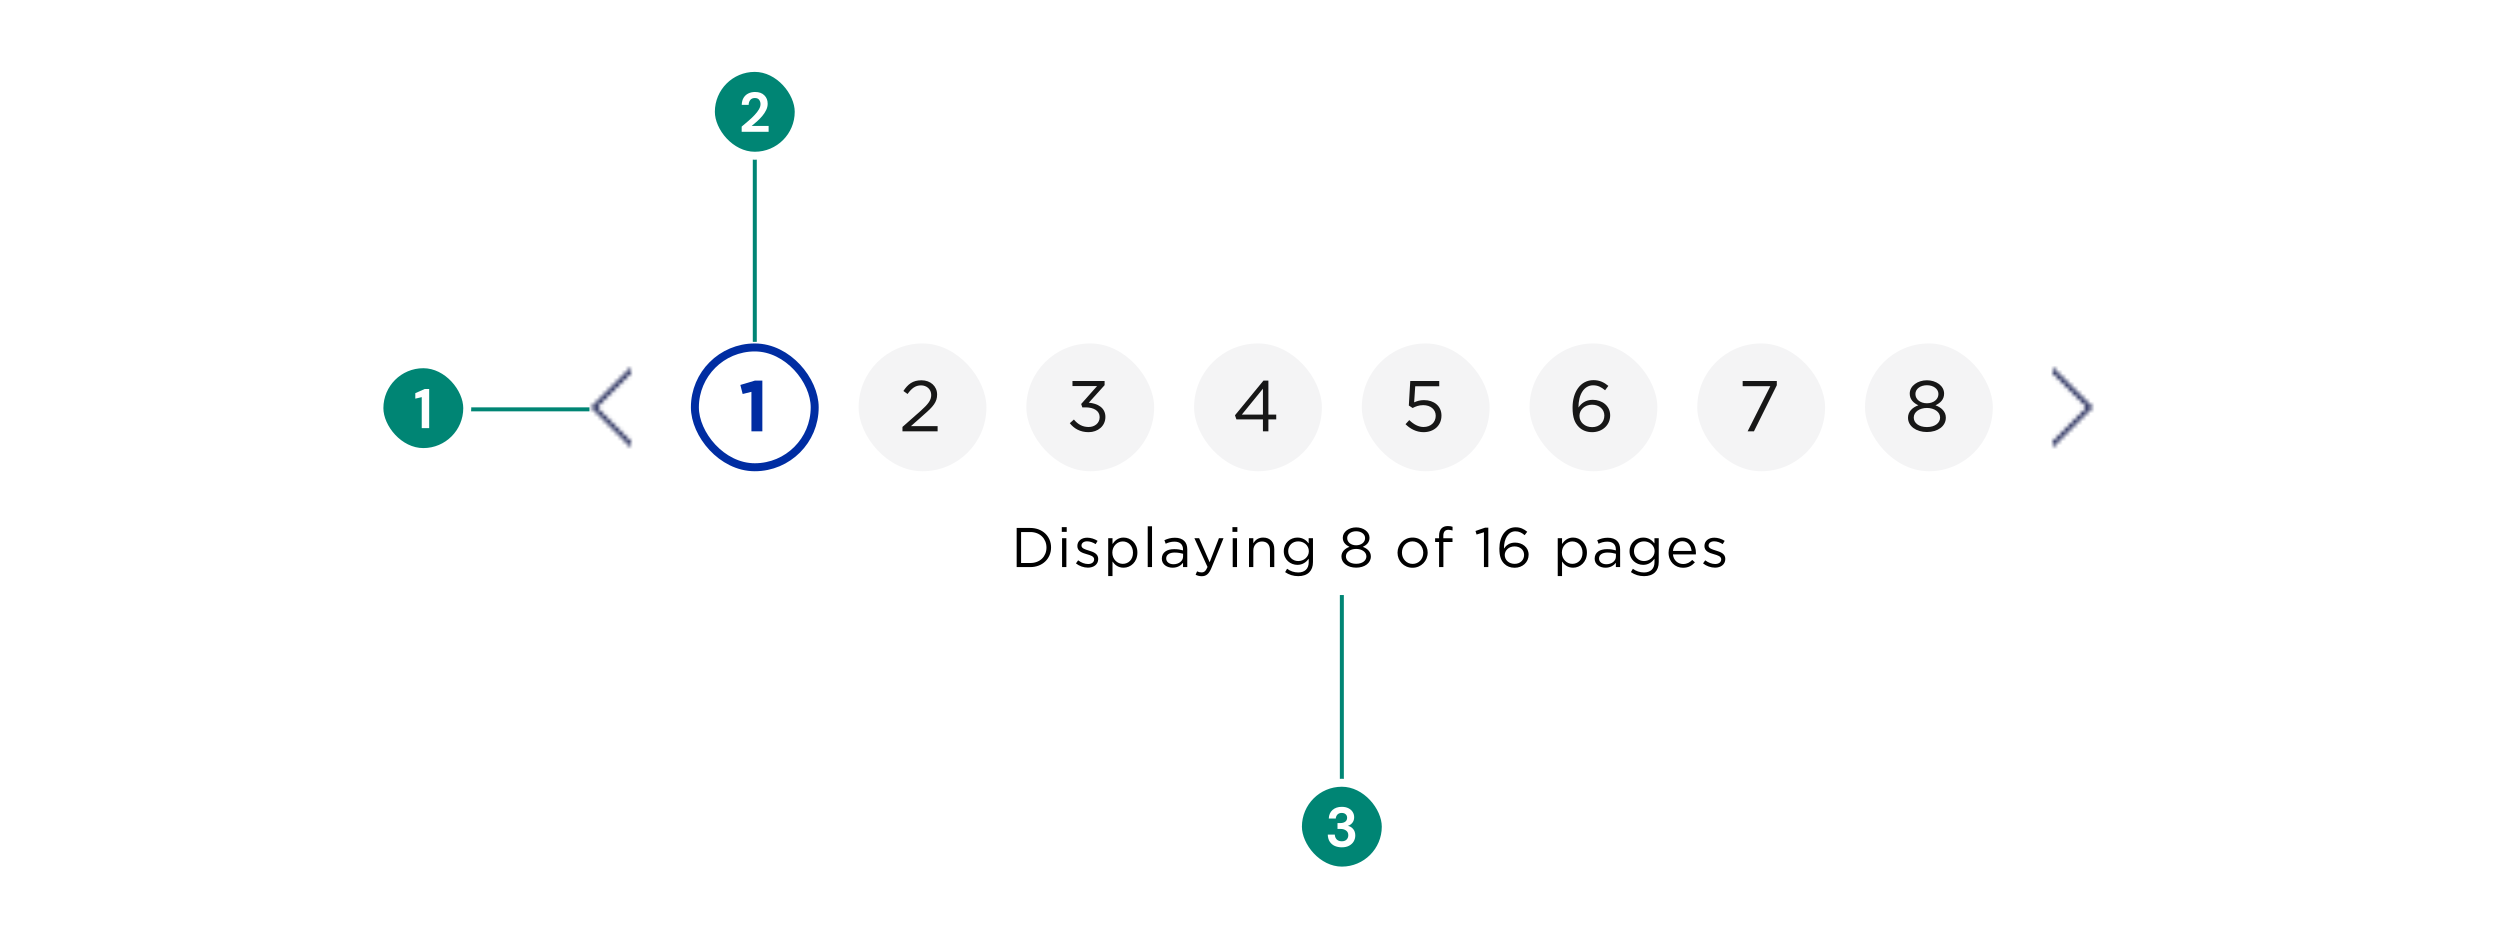 <svg width="626" height="234" viewBox="0 0 626 234" fill="none" xmlns="http://www.w3.org/2000/svg">
<rect width="626" height="234" fill="white"/>
<g clip-path="url(#clip0_503_3694)">
<rect x="174" y="87" width="30" height="30" rx="15" fill="white" stroke="#002DA2" stroke-width="2"/>
<path d="M188.157 98.118L185.961 98.658L185.385 96.39L189.003 95.31H190.893V108H188.157V98.118Z" fill="#002DA2"/>
</g>
<g clip-path="url(#clip1_503_3694)">
<rect x="215" y="86" width="32" height="32" rx="16" fill="#F4F4F5"/>
<path d="M230.548 102.87C232.474 101.142 233.176 100.17 233.176 98.91C233.176 97.434 232.006 96.498 230.638 96.498C229.198 96.498 228.262 97.254 227.254 98.658L226.21 97.902C227.344 96.21 228.532 95.22 230.746 95.22C233.014 95.22 234.652 96.732 234.652 98.784V98.82C234.652 100.656 233.68 101.79 231.466 103.716L228.1 106.704H234.778V108H225.976V106.902L230.548 102.87Z" fill="#171717"/>
</g>
<g clip-path="url(#clip2_503_3694)">
<rect x="257" y="86" width="32" height="32" rx="16" fill="#F4F4F5"/>
<path d="M272.578 108.216C270.472 108.216 268.906 107.298 267.88 105.966L268.906 105.048C269.878 106.236 271.048 106.92 272.596 106.92C274.126 106.92 275.35 105.948 275.35 104.472V104.436C275.35 102.87 273.892 102.006 271.822 102.006H271.012L270.724 101.16L274.702 96.678H268.546V95.4H276.592V96.444L272.632 100.836C274.828 101.016 276.79 102.078 276.79 104.382V104.418C276.79 106.668 274.918 108.216 272.578 108.216Z" fill="#171717"/>
</g>
<g clip-path="url(#clip3_503_3694)">
<rect x="299" y="86" width="32" height="32" rx="16" fill="#F4F4F5"/>
<path d="M316.238 105.012H309.596L309.236 103.986L316.364 95.31H317.606V103.824H319.568V105.012H317.606V108H316.238V105.012ZM310.946 103.824H316.238V97.326L310.946 103.824Z" fill="#171717"/>
</g>
<g clip-path="url(#clip4_503_3694)">
<rect x="341" y="86" width="32" height="32" rx="16" fill="#F4F4F5"/>
<path d="M356.443 108.216C354.643 108.216 353.077 107.352 351.943 106.218L352.879 105.192C353.977 106.254 355.183 106.92 356.461 106.92C358.261 106.92 359.503 105.732 359.503 104.13V104.094C359.503 102.528 358.207 101.448 356.371 101.448C355.309 101.448 354.463 101.772 353.725 102.168L352.771 101.538L353.131 95.4H360.385V96.714H354.373L354.103 100.746C354.841 100.422 355.543 100.188 356.587 100.188C359.035 100.188 360.943 101.646 360.943 104.04V104.076C360.943 106.542 359.071 108.216 356.443 108.216Z" fill="#171717"/>
</g>
<g clip-path="url(#clip5_503_3694)">
<rect x="383" y="86" width="32" height="32" rx="16" fill="#F4F4F5"/>
<path d="M398.667 108.216C397.281 108.216 396.147 107.73 395.355 106.938C394.347 105.93 393.771 104.634 393.771 102.06V102.024C393.771 98.19 395.715 95.184 399.009 95.184C400.521 95.184 401.637 95.724 402.735 96.624L401.907 97.722C400.971 96.93 400.089 96.48 398.937 96.48C396.651 96.48 395.229 98.784 395.247 102.042C395.931 101.034 396.993 100.116 398.829 100.116C401.169 100.116 403.185 101.628 403.185 103.986V104.022C403.185 106.452 401.223 108.216 398.667 108.216ZM395.499 104.13C395.499 105.732 396.831 106.956 398.685 106.956C400.539 106.956 401.727 105.678 401.727 104.076V104.04C401.727 102.492 400.467 101.34 398.649 101.34C396.759 101.34 395.499 102.69 395.499 104.094V104.13Z" fill="#171717"/>
</g>
<g clip-path="url(#clip6_503_3694)">
<rect x="425" y="86" width="32" height="32" rx="16" fill="#F4F4F5"/>
<path d="M443.293 96.696H436.363V95.4H444.913V96.462L439.189 108H437.605L443.293 96.696Z" fill="#171717"/>
</g>
<g clip-path="url(#clip7_503_3694)">
<rect x="467" y="86" width="32" height="32" rx="16" fill="#F4F4F5"/>
<path d="M482.501 108.18C479.819 108.18 477.767 106.722 477.767 104.616V104.58C477.767 103.086 478.847 102.024 480.359 101.484C479.189 100.944 478.199 100.044 478.199 98.586V98.55C478.199 96.606 480.197 95.22 482.501 95.22C484.805 95.22 486.803 96.606 486.803 98.55V98.586C486.803 100.044 485.813 100.944 484.643 101.484C486.137 102.042 487.235 103.068 487.235 104.562V104.598C487.235 106.74 485.183 108.18 482.501 108.18ZM479.207 104.58C479.207 105.858 480.431 106.938 482.501 106.938C484.571 106.938 485.795 105.858 485.795 104.58V104.544C485.795 103.14 484.337 102.15 482.501 102.15C480.665 102.15 479.207 103.14 479.207 104.544V104.58ZM479.621 98.676C479.621 100.044 480.899 100.98 482.501 100.98C484.103 100.98 485.381 100.044 485.381 98.676V98.64C485.381 97.398 484.139 96.462 482.501 96.462C480.863 96.462 479.621 97.38 479.621 98.64V98.676Z" fill="#171717"/>
</g>
<mask id="mask0_503_3694" style="mask-type:alpha" maskUnits="userSpaceOnUse" x="507" y="90" width="24" height="24">
<path d="M524 102L514 92V93.414L522.586 102L514 110.586V112L523.293 102.707L524 102Z" fill="black"/>
</mask>
<g mask="url(#mask0_503_3694)">
<rect x="507" y="90" width="24" height="24" fill="#141B4D"/>
</g>
<mask id="mask1_503_3694" style="mask-type:alpha" maskUnits="userSpaceOnUse" x="141" y="90" width="24" height="24">
<path d="M148 102L158 112V110.586L149.414 102L158 93.414V92L148.707 101.293L148 102Z" fill="black"/>
</mask>
<g mask="url(#mask1_503_3694)">
<rect x="141" y="90" width="24" height="24" fill="#141B4D"/>
</g>
<rect x="117" y="103" width="1" height="30.601" transform="rotate(-90 117 103)" fill="#008574"/>
<rect x="95" y="91.2" width="22" height="22" rx="11" fill="#008574"/>
<path d="M105.603 107.2V99.444L103.993 99.822V98.45L106.359 97.4H107.465V107.2H105.603Z" fill="white"/>
<rect x="95" y="91.2" width="22" height="22" rx="11" stroke="white" stroke-width="2"/>
<rect x="188.5" y="38.998" width="1" height="46.601" fill="#008574"/>
<rect x="178" y="17" width="22" height="22" rx="11" fill="#008574"/>
<path d="M185.715 33V31.698C186.312 31.203 186.891 30.713 187.451 30.228C188.02 29.743 188.524 29.262 188.963 28.786C189.411 28.31 189.766 27.848 190.027 27.4C190.298 26.943 190.433 26.499 190.433 26.07C190.433 25.669 190.321 25.314 190.097 25.006C189.882 24.698 189.523 24.544 189.019 24.544C188.506 24.544 188.118 24.712 187.857 25.048C187.596 25.384 187.465 25.79 187.465 26.266H185.729C185.748 25.547 185.906 24.95 186.205 24.474C186.504 23.989 186.9 23.629 187.395 23.396C187.89 23.153 188.445 23.032 189.061 23.032C190.06 23.032 190.834 23.307 191.385 23.858C191.945 24.399 192.225 25.104 192.225 25.972C192.225 26.513 192.099 27.041 191.847 27.554C191.604 28.067 191.282 28.562 190.881 29.038C190.48 29.514 190.046 29.962 189.579 30.382C189.112 30.793 188.66 31.175 188.221 31.53H192.463V33H185.715Z" fill="white"/>
<rect x="178" y="17" width="22" height="22" rx="11" stroke="white" stroke-width="2"/>
<rect x="335.5" y="148.998" width="1" height="46.601" fill="#008574"/>
<rect x="325" y="196" width="22" height="22" rx="11" fill="#008574"/>
<path d="M335.988 212.168C335.344 212.168 334.761 212.056 334.238 211.832C333.715 211.599 333.295 211.244 332.978 210.768C332.661 210.292 332.493 209.695 332.474 208.976H334.238C334.247 209.452 334.401 209.853 334.7 210.18C335.008 210.497 335.437 210.656 335.988 210.656C336.511 210.656 336.912 210.511 337.192 210.222C337.472 209.933 337.612 209.569 337.612 209.13C337.612 208.617 337.425 208.229 337.052 207.968C336.688 207.697 336.217 207.562 335.638 207.562H334.91V206.092H335.652C336.128 206.092 336.525 205.98 336.842 205.756C337.159 205.532 337.318 205.201 337.318 204.762C337.318 204.398 337.197 204.109 336.954 203.894C336.721 203.67 336.394 203.558 335.974 203.558C335.517 203.558 335.157 203.693 334.896 203.964C334.644 204.235 334.504 204.566 334.476 204.958H332.726C332.763 204.053 333.076 203.339 333.664 202.816C334.261 202.293 335.031 202.032 335.974 202.032C336.646 202.032 337.211 202.153 337.668 202.396C338.135 202.629 338.485 202.942 338.718 203.334C338.961 203.726 339.082 204.16 339.082 204.636C339.082 205.187 338.928 205.653 338.62 206.036C338.321 206.409 337.948 206.661 337.5 206.792C338.051 206.904 338.499 207.175 338.844 207.604C339.189 208.024 339.362 208.556 339.362 209.2C339.362 209.741 339.231 210.236 338.97 210.684C338.709 211.132 338.326 211.491 337.822 211.762C337.327 212.033 336.716 212.168 335.988 212.168Z" fill="white"/>
<rect x="325" y="196" width="22" height="22" rx="11" stroke="white" stroke-width="2"/>
<path d="M257.976 132.2C261.056 132.2 263.184 134.314 263.184 137.072V137.1C263.184 139.858 261.056 142 257.976 142H254.574V132.2H257.976ZM255.68 140.978H257.976C260.454 140.978 262.036 139.298 262.036 137.128V137.1C262.036 134.93 260.454 133.222 257.976 133.222H255.68V140.978ZM265.872 131.99H267.104V133.18H265.872V131.99ZM265.942 142V134.762H267.02V142H265.942ZM272.415 142.14C271.379 142.14 270.231 141.734 269.419 141.076L269.965 140.306C270.749 140.894 271.617 141.23 272.471 141.23C273.339 141.23 273.969 140.782 273.969 140.082V140.054C273.969 139.326 273.115 139.046 272.163 138.78C271.029 138.458 269.769 138.066 269.769 136.736V136.708C269.769 135.462 270.805 134.636 272.233 134.636C273.115 134.636 274.095 134.944 274.837 135.434L274.347 136.246C273.675 135.812 272.905 135.546 272.205 135.546C271.351 135.546 270.805 135.994 270.805 136.596V136.624C270.805 137.31 271.701 137.576 272.667 137.87C273.787 138.206 274.991 138.64 274.991 139.942V139.97C274.991 141.342 273.857 142.14 272.415 142.14ZM277.494 134.762H278.572V136.218C279.16 135.35 280.014 134.608 281.344 134.608C283.08 134.608 284.802 135.98 284.802 138.36V138.388C284.802 140.754 283.094 142.154 281.344 142.154C280 142.154 279.132 141.426 278.572 140.614V144.24H277.494V134.762ZM278.53 138.388C278.53 140.068 279.804 141.188 281.148 141.188C282.548 141.188 283.696 140.152 283.696 138.402V138.374C283.696 136.666 282.52 135.574 281.148 135.574C279.804 135.574 278.53 136.708 278.53 138.36V138.388ZM287.389 131.78H288.467V142H287.389V131.78ZM293.625 142.154C292.267 142.154 290.923 141.384 290.923 139.9V139.872C290.923 138.318 292.183 137.506 294.017 137.506C294.941 137.506 295.585 137.632 296.229 137.814V137.59C296.229 136.302 295.445 135.63 294.087 135.63C293.233 135.63 292.561 135.84 291.889 136.148L291.567 135.266C292.365 134.902 293.135 134.65 294.199 134.65C295.221 134.65 296.019 134.93 296.537 135.448C297.041 135.952 297.293 136.652 297.293 137.576V142H296.229V140.922C295.725 141.566 294.899 142.154 293.625 142.154ZM292.015 139.844C292.015 140.754 292.855 141.286 293.835 141.286C295.165 141.286 296.243 140.488 296.243 139.34V138.668C295.711 138.514 295.011 138.36 294.129 138.36C292.785 138.36 292.015 138.948 292.015 139.816V139.844ZM300.923 144.282C300.321 144.282 299.873 144.156 299.383 143.918L299.747 143.064C300.097 143.246 300.419 143.33 300.881 143.33C301.525 143.33 301.931 142.994 302.365 141.972L299.075 134.762H300.265L302.897 140.796L305.221 134.762H306.369L303.331 142.238C302.715 143.736 302.015 144.282 300.923 144.282ZM308.602 131.99H309.834V133.18H308.602V131.99ZM308.672 142V134.762H309.75V142H308.672ZM312.752 134.762H313.83V136.022C314.306 135.238 315.062 134.608 316.308 134.608C318.058 134.608 319.08 135.784 319.08 137.506V142H318.002V137.772C318.002 136.428 317.274 135.588 316 135.588C314.754 135.588 313.83 136.498 313.83 137.856V142H312.752V134.762ZM325.085 144.268C323.881 144.268 322.761 143.932 321.795 143.26L322.285 142.42C323.111 143.022 324.035 143.344 325.071 143.344C326.667 143.344 327.703 142.462 327.703 140.768V139.914C327.073 140.754 326.191 141.44 324.861 141.44C323.125 141.44 321.459 140.138 321.459 138.052V138.024C321.459 135.91 323.139 134.608 324.861 134.608C326.219 134.608 327.101 135.28 327.689 136.064V134.762H328.767V140.74C328.767 141.86 328.431 142.714 327.843 143.302C327.199 143.946 326.233 144.268 325.085 144.268ZM322.565 138.024C322.565 139.48 323.727 140.488 325.071 140.488C326.443 140.488 327.731 139.494 327.731 138.038V138.01C327.731 136.526 326.443 135.56 325.071 135.56C323.699 135.56 322.565 136.512 322.565 137.996V138.024ZM339.579 142.14C337.493 142.14 335.897 141.006 335.897 139.368V139.34C335.897 138.178 336.737 137.352 337.913 136.932C337.003 136.512 336.233 135.812 336.233 134.678V134.65C336.233 133.138 337.787 132.06 339.579 132.06C341.371 132.06 342.925 133.138 342.925 134.65V134.678C342.925 135.812 342.155 136.512 341.245 136.932C342.407 137.366 343.261 138.164 343.261 139.326V139.354C343.261 141.02 341.665 142.14 339.579 142.14ZM337.017 139.34C337.017 140.334 337.969 141.174 339.579 141.174C341.189 141.174 342.141 140.334 342.141 139.34V139.312C342.141 138.22 341.007 137.45 339.579 137.45C338.151 137.45 337.017 138.22 337.017 139.312V139.34ZM337.339 134.748C337.339 135.812 338.333 136.54 339.579 136.54C340.825 136.54 341.819 135.812 341.819 134.748V134.72C341.819 133.754 340.853 133.026 339.579 133.026C338.305 133.026 337.339 133.74 337.339 134.72V134.748ZM353.693 142.168C351.523 142.168 349.941 140.46 349.941 138.416V138.388C349.941 136.344 351.537 134.608 353.721 134.608C355.891 134.608 357.487 136.316 357.487 138.36V138.388C357.487 140.432 355.877 142.168 353.693 142.168ZM351.047 138.388C351.047 139.942 352.195 141.202 353.721 141.202C355.289 141.202 356.381 139.942 356.381 138.416V138.388C356.381 136.834 355.219 135.56 353.693 135.56C352.125 135.56 351.047 136.834 351.047 138.36V138.388ZM360.345 135.714H359.351V134.776H360.345V134.146C360.345 133.32 360.569 132.69 360.975 132.284C361.339 131.92 361.871 131.724 362.529 131.724C363.033 131.724 363.369 131.78 363.719 131.906V132.844C363.327 132.732 363.033 132.662 362.669 132.662C361.829 132.662 361.409 133.166 361.409 134.202V134.79H363.705V135.714H361.423V142H360.345V135.714ZM371.579 133.278L369.731 133.852L369.465 132.956L371.859 132.13H372.671V142H371.579V133.278ZM379.253 142.168C378.175 142.168 377.293 141.79 376.677 141.174C375.893 140.39 375.445 139.382 375.445 137.38V137.352C375.445 134.37 376.957 132.032 379.519 132.032C380.695 132.032 381.563 132.452 382.417 133.152L381.773 134.006C381.045 133.39 380.359 133.04 379.463 133.04C377.685 133.04 376.579 134.832 376.593 137.366C377.125 136.582 377.951 135.868 379.379 135.868C381.199 135.868 382.767 137.044 382.767 138.878V138.906C382.767 140.796 381.241 142.168 379.253 142.168ZM376.789 138.99C376.789 140.236 377.825 141.188 379.267 141.188C380.709 141.188 381.633 140.194 381.633 138.948V138.92C381.633 137.716 380.653 136.82 379.239 136.82C377.769 136.82 376.789 137.87 376.789 138.962V138.99ZM390.057 134.762H391.135V136.218C391.723 135.35 392.577 134.608 393.907 134.608C395.643 134.608 397.365 135.98 397.365 138.36V138.388C397.365 140.754 395.657 142.154 393.907 142.154C392.563 142.154 391.695 141.426 391.135 140.614V144.24H390.057V134.762ZM391.093 138.388C391.093 140.068 392.367 141.188 393.711 141.188C395.111 141.188 396.259 140.152 396.259 138.402V138.374C396.259 136.666 395.083 135.574 393.711 135.574C392.367 135.574 391.093 136.708 391.093 138.36V138.388ZM402.009 142.154C400.651 142.154 399.307 141.384 399.307 139.9V139.872C399.307 138.318 400.567 137.506 402.401 137.506C403.325 137.506 403.969 137.632 404.613 137.814V137.59C404.613 136.302 403.829 135.63 402.471 135.63C401.617 135.63 400.945 135.84 400.273 136.148L399.951 135.266C400.749 134.902 401.519 134.65 402.583 134.65C403.605 134.65 404.403 134.93 404.921 135.448C405.425 135.952 405.677 136.652 405.677 137.576V142H404.613V140.922C404.109 141.566 403.283 142.154 402.009 142.154ZM400.399 139.844C400.399 140.754 401.239 141.286 402.219 141.286C403.549 141.286 404.627 140.488 404.627 139.34V138.668C404.095 138.514 403.395 138.36 402.513 138.36C401.169 138.36 400.399 138.948 400.399 139.816V139.844ZM411.667 144.268C410.463 144.268 409.343 143.932 408.377 143.26L408.867 142.42C409.693 143.022 410.617 143.344 411.653 143.344C413.249 143.344 414.285 142.462 414.285 140.768V139.914C413.655 140.754 412.773 141.44 411.443 141.44C409.707 141.44 408.041 140.138 408.041 138.052V138.024C408.041 135.91 409.721 134.608 411.443 134.608C412.801 134.608 413.683 135.28 414.271 136.064V134.762H415.349V140.74C415.349 141.86 415.013 142.714 414.425 143.302C413.781 143.946 412.815 144.268 411.667 144.268ZM409.147 138.024C409.147 139.48 410.309 140.488 411.653 140.488C413.025 140.488 414.313 139.494 414.313 138.038V138.01C414.313 136.526 413.025 135.56 411.653 135.56C410.281 135.56 409.147 136.512 409.147 137.996V138.024ZM418.902 138.822C419.056 140.348 420.176 141.23 421.45 141.23C422.444 141.23 423.144 140.824 423.732 140.208L424.404 140.81C423.676 141.622 422.794 142.168 421.422 142.168C419.434 142.168 417.81 140.642 417.81 138.388C417.81 136.288 419.28 134.608 421.282 134.608C423.424 134.608 424.656 136.316 424.656 138.444C424.656 138.542 424.656 138.654 424.642 138.822H418.902ZM418.902 137.954H423.564C423.438 136.638 422.682 135.518 421.254 135.518C420.008 135.518 419.056 136.554 418.902 137.954ZM429.437 142.14C428.401 142.14 427.253 141.734 426.441 141.076L426.987 140.306C427.771 140.894 428.639 141.23 429.493 141.23C430.361 141.23 430.991 140.782 430.991 140.082V140.054C430.991 139.326 430.137 139.046 429.185 138.78C428.051 138.458 426.791 138.066 426.791 136.736V136.708C426.791 135.462 427.827 134.636 429.255 134.636C430.137 134.636 431.117 134.944 431.859 135.434L431.369 136.246C430.697 135.812 429.927 135.546 429.227 135.546C428.373 135.546 427.827 135.994 427.827 136.596V136.624C427.827 137.31 428.723 137.576 429.689 137.87C430.809 138.206 432.013 138.64 432.013 139.942V139.97C432.013 141.342 430.879 142.14 429.437 142.14Z" fill="black"/>
<defs>
<clipPath id="clip0_503_3694">
<rect width="32" height="32" fill="white" transform="translate(173 86)"/>
</clipPath>
<clipPath id="clip1_503_3694">
<rect width="32" height="32" fill="white" transform="translate(215 86)"/>
</clipPath>
<clipPath id="clip2_503_3694">
<rect width="32" height="32" fill="white" transform="translate(257 86)"/>
</clipPath>
<clipPath id="clip3_503_3694">
<rect width="32" height="32" fill="white" transform="translate(299 86)"/>
</clipPath>
<clipPath id="clip4_503_3694">
<rect width="32" height="32" fill="white" transform="translate(341 86)"/>
</clipPath>
<clipPath id="clip5_503_3694">
<rect width="32" height="32" fill="white" transform="translate(383 86)"/>
</clipPath>
<clipPath id="clip6_503_3694">
<rect width="32" height="32" fill="white" transform="translate(425 86)"/>
</clipPath>
<clipPath id="clip7_503_3694">
<rect width="32" height="32" fill="white" transform="translate(467 86)"/>
</clipPath>
</defs>
</svg>
